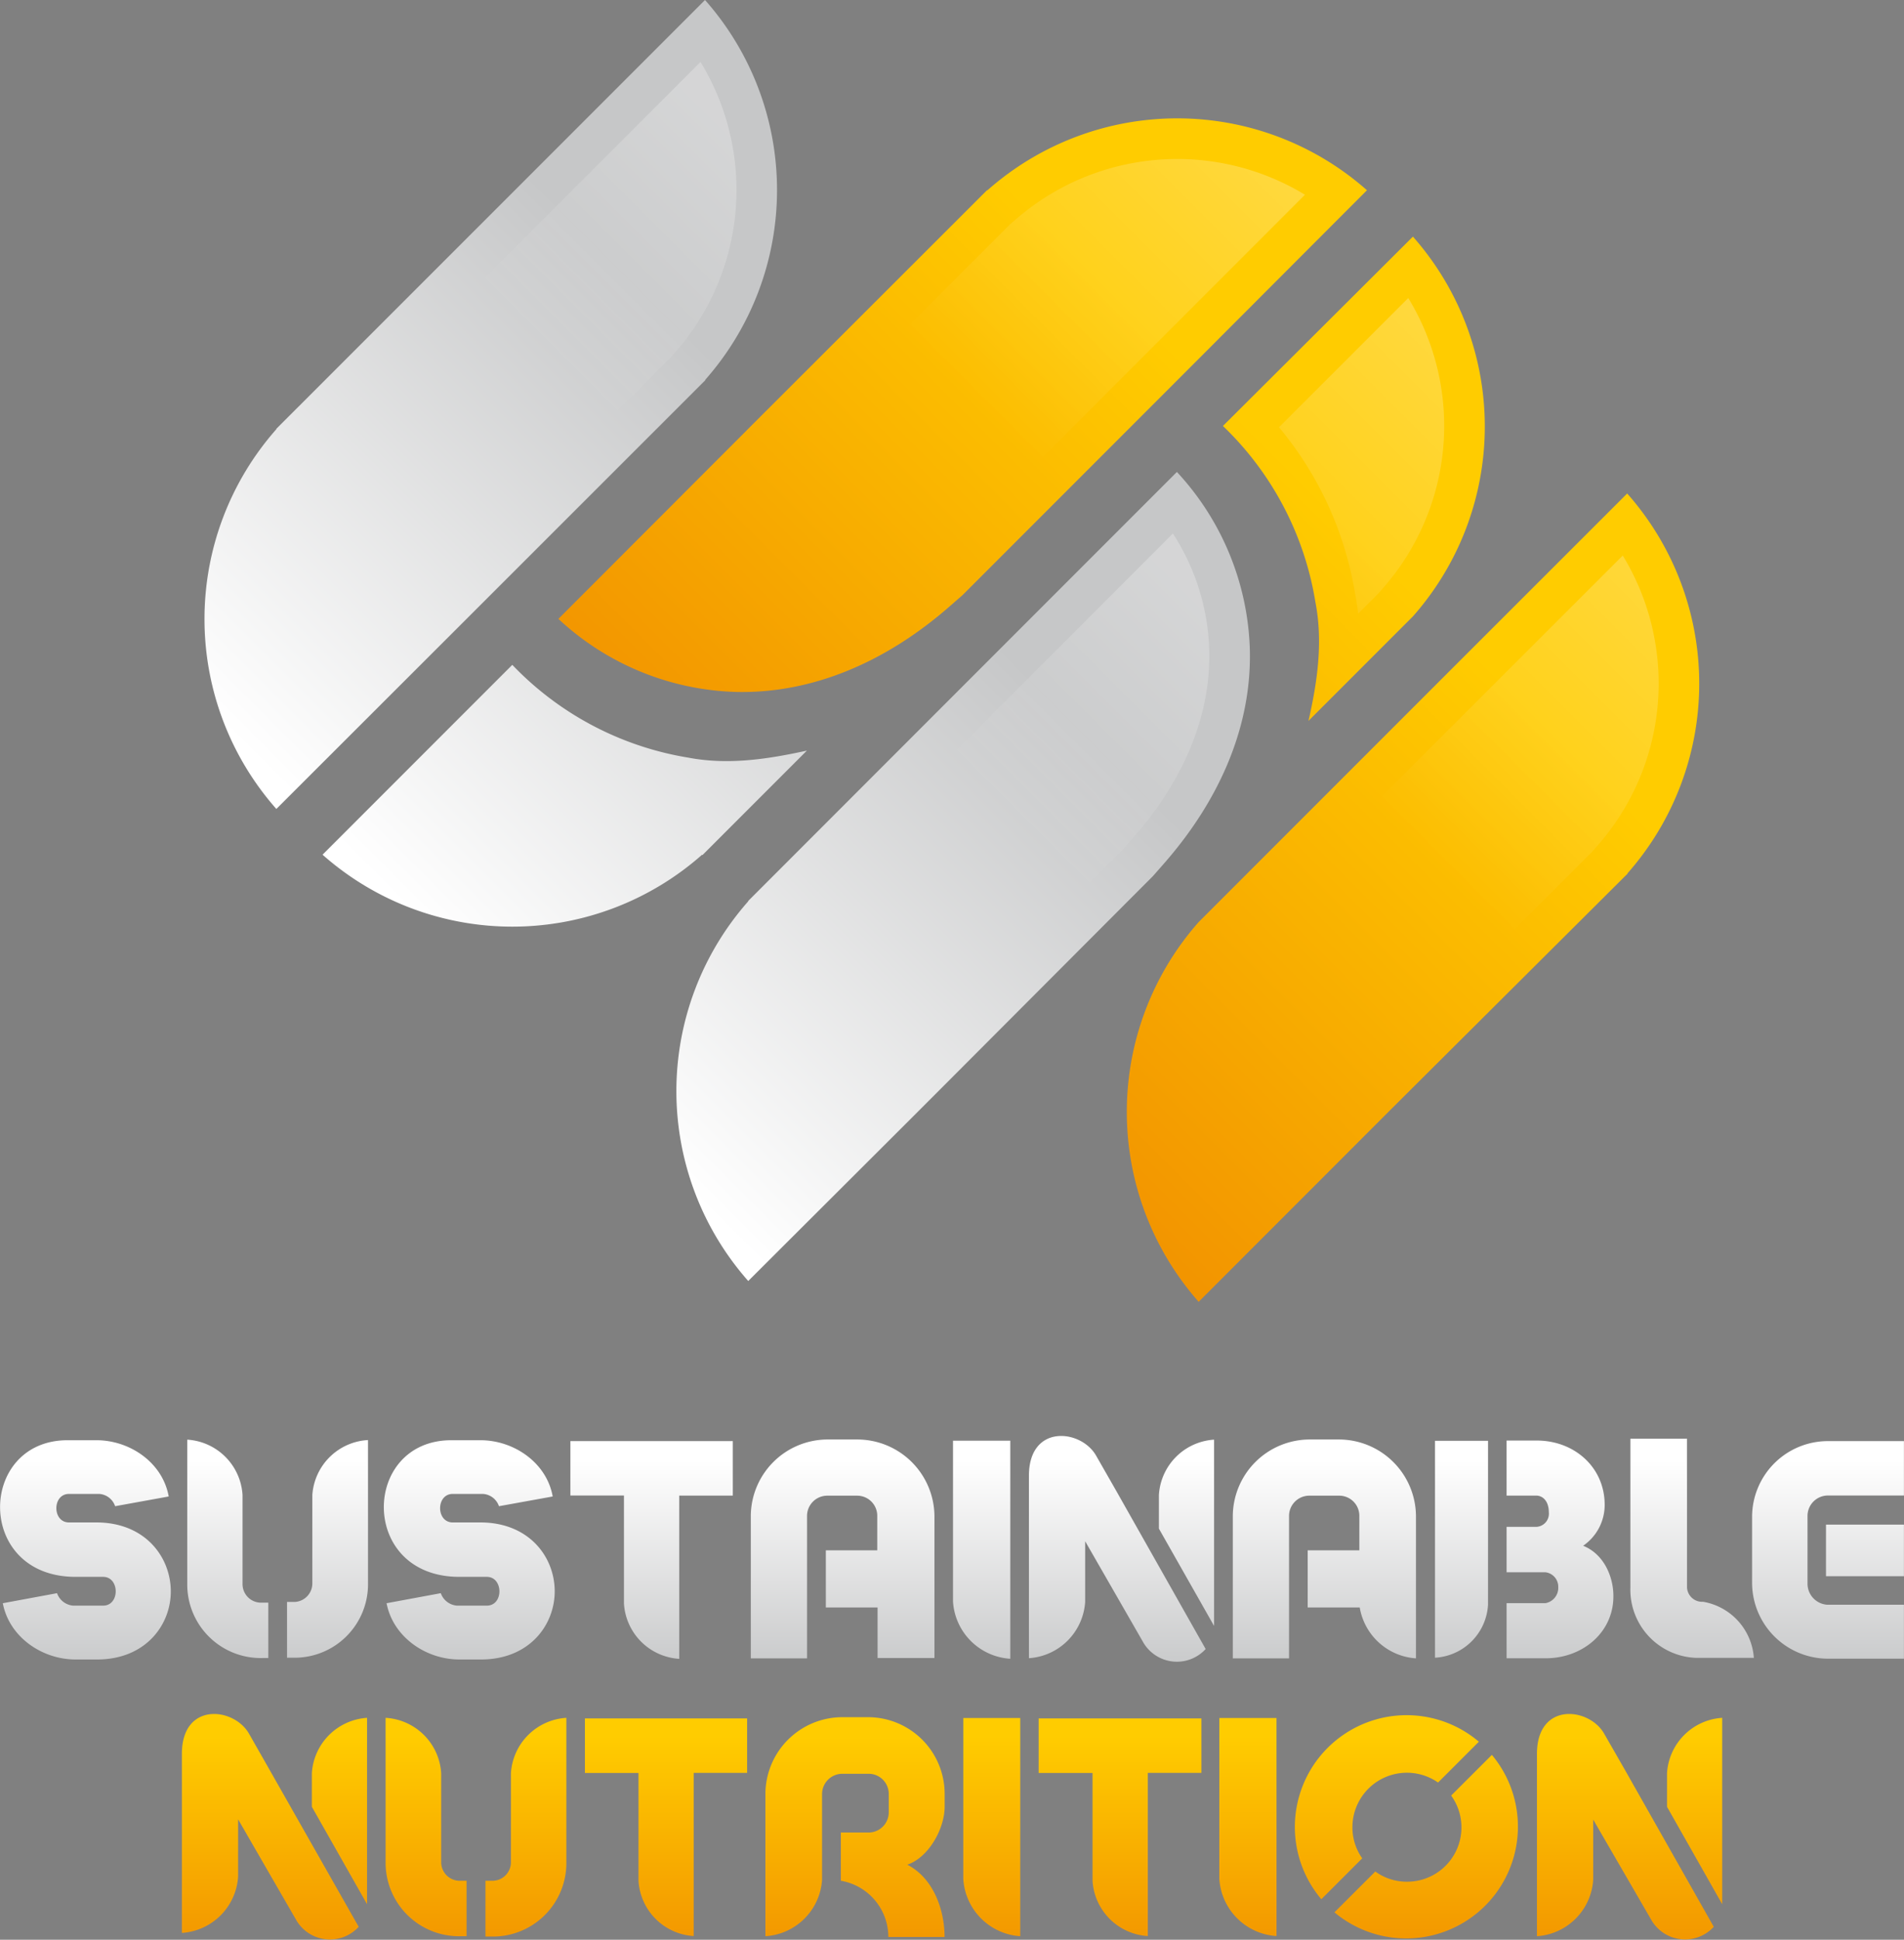 <svg xmlns="http://www.w3.org/2000/svg" xmlns:xlink="http://www.w3.org/1999/xlink" viewBox="0 0 237.01 241.34"><rect x="0" y="0" width="237.01" height="241.34" fill="#808080" stroke="none"/><defs><linearGradient id="a" x1="24.37" y1="87.06" x2="77.91" y2="33.52" gradientUnits="userSpaceOnUse"><stop offset="0" stop-color="#fff"/><stop offset="1" stop-color="#c6c7c8"/></linearGradient><linearGradient id="b" x1="67.64" y1="43.78" x2="93.24" y2="18.18" gradientUnits="userSpaceOnUse"><stop offset="0" stop-color="#fff" stop-opacity="0"/><stop offset="1" stop-color="#fff"/></linearGradient><linearGradient id="c" x1="53.74" y1="116.42" x2="107.27" y2="62.89" xlink:href="#a"/><linearGradient id="d" x1="97.01" y1="73.15" x2="122.61" y2="47.55" xlink:href="#b"/><linearGradient id="e" x1="83.1" y1="145.79" x2="136.64" y2="92.25" xlink:href="#a"/><linearGradient id="f" x1="126.38" y1="102.52" x2="151.98" y2="76.92" xlink:href="#b"/><linearGradient id="g" x1="137.41" y1="150.22" x2="195.23" y2="92.4" gradientUnits="userSpaceOnUse"><stop offset="0" stop-color="#f29400"/><stop offset="1" stop-color="#fc0"/></linearGradient><linearGradient id="h" x1="179.53" y1="108.1" x2="215.52" y2="72.11" xlink:href="#b"/><linearGradient id="i" x1="78.68" y1="91.48" x2="136.49" y2="33.67" xlink:href="#g"/><linearGradient id="j" x1="120.8" y1="49.36" x2="156.78" y2="13.38" xlink:href="#b"/><linearGradient id="k" x1="108.04" y1="120.86" x2="165.86" y2="63.03" xlink:href="#g"/><linearGradient id="l" x1="150.17" y1="78.73" x2="186.15" y2="42.75" xlink:href="#b"/><linearGradient id="m" x1="10.64" y1="208.65" x2="10.64" y2="181.67" gradientUnits="userSpaceOnUse"><stop offset="0" stop-color="#c6c7c8"/><stop offset="1" stop-color="#fff"/></linearGradient><linearGradient id="n" x1="58.41" y1="208.65" x2="58.41" y2="181.67" xlink:href="#m"/><linearGradient id="o" x1="104.88" y1="208.66" x2="104.88" y2="181.67" xlink:href="#m"/><linearGradient id="p" x1="28.33" y1="208.65" x2="28.33" y2="181.68" xlink:href="#m"/><linearGradient id="q" x1="40.72" y1="208.65" x2="40.72" y2="181.68" xlink:href="#m"/><linearGradient id="r" x1="81.08" y1="208.65" x2="81.08" y2="181.68" xlink:href="#m"/><linearGradient id="s" x1="232.15" y1="208.65" x2="232.15" y2="181.67" xlink:href="#m"/><linearGradient id="t" x1="227.55" y1="208.65" x2="227.55" y2="181.68" xlink:href="#m"/><linearGradient id="u" x1="122.19" y1="208.65" x2="122.19" y2="181.68" xlink:href="#m"/><linearGradient id="v" x1="147.7" y1="208.65" x2="147.7" y2="181.67" xlink:href="#m"/><linearGradient id="w" x1="139.08" y1="208.65" x2="139.08" y2="181.68" xlink:href="#m"/><linearGradient id="x" x1="164.88" y1="208.65" x2="164.88" y2="181.67" xlink:href="#m"/><linearGradient id="y" x1="181.93" y1="208.65" x2="181.93" y2="181.66" xlink:href="#m"/><linearGradient id="z" x1="194.2" y1="208.65" x2="194.2" y2="181.67" xlink:href="#m"/><linearGradient id="aa" x1="210.61" y1="208.66" x2="210.61" y2="181.68" xlink:href="#m"/><linearGradient id="ab" x1="82.9" y1="243.18" x2="82.9" y2="216.05" xlink:href="#g"/><linearGradient id="ac" x1="123.47" y1="243.18" x2="123.47" y2="216.03" xlink:href="#g"/><linearGradient id="ad" x1="106.43" y1="243.18" x2="106.43" y2="216.06" xlink:href="#g"/><linearGradient id="ae" x1="177.57" y1="243.18" x2="177.57" y2="216.06" xlink:href="#g"/><linearGradient id="af" x1="172.64" y1="243.18" x2="172.64" y2="216.05" xlink:href="#g"/><linearGradient id="ag" x1="42.26" y1="243.18" x2="42.26" y2="216.05" xlink:href="#g"/><linearGradient id="ah" x1="33.63" y1="243.19" x2="33.63" y2="216.06" xlink:href="#g"/><linearGradient id="ai" x1="53.05" y1="243.18" x2="53.05" y2="216.05" xlink:href="#g"/><linearGradient id="aj" x1="65.44" y1="243.18" x2="65.44" y2="216.05" xlink:href="#g"/><linearGradient id="ak" x1="139.38" y1="243.18" x2="139.38" y2="216.05" xlink:href="#g"/><linearGradient id="al" x1="155.33" y1="243.18" x2="155.33" y2="216.03" xlink:href="#g"/><linearGradient id="am" x1="210.95" y1="243.18" x2="210.95" y2="216.05" xlink:href="#g"/><linearGradient id="an" x1="202.32" y1="243.19" x2="202.32" y2="216.06" xlink:href="#g"/></defs><title>logo.min</title><polygon points="93.14 50.32 93.14 50.32 93.14 50.32 93.14 50.32" style="fill:#1a171b"/><polygon points="93.14 50.32 93.14 50.32 93.14 50.32 93.14 50.32" style="fill:#1a171b"/><polygon points="146.53 50.32 146.53 50.32 146.53 50.32 146.53 50.32" style="fill:#1a171b"/><polygon points="146.53 50.32 146.53 50.32 146.53 50.32 146.53 50.32" style="fill:#1a171b"/><polygon points="63.77 79.69 63.77 79.69 63.77 79.69 63.77 79.69" style="fill:#1a171b"/><polygon points="63.77 79.69 63.77 79.69 63.77 79.69 63.77 79.69" style="fill:#1a171b"/><path d="M87.8,47.3l0-.06A35.66,35.66,0,0,0,87.76,0L69.07,18.69,34.4,53.35l0,0.05a35.67,35.67,0,0,0,0,47.25L58.08,77Z" transform="translate(0)" style="fill:url(#a)"/><path d="M35,92.93a30.53,30.53,0,0,1,3.23-36.18l0.61-.69L87.2,7.71A30.56,30.56,0,0,1,84,43.89l-0.62.7Z" transform="translate(0)" style="opacity:0.26;fill:url(#b)"/><path d="M87.44,106.39l13-13c-4.6,1-9.66,1.85-14.78.87A39,39,0,0,1,63.77,82.72L40.15,106.34a35.65,35.65,0,0,0,47.25,0Z" transform="translate(0)" style="fill:url(#c)"/><path d="M63.77,110.23a30.47,30.47,0,0,1-15.91-4.45L63.94,89.7a43.26,43.26,0,0,0,20.8,9.49c0.78,0.15,1.58.27,2.39,0.36l-2.52,2.52-0.56.49a30.5,30.5,0,0,1-20.27,7.67h0Z" transform="translate(0)" style="opacity:0.26;fill:url(#d)"/><path d="M146.5,58.72L121.35,83.87h0L93.14,112.09l0,0.05a35.66,35.66,0,0,0,0,47.24l20.05-20,2-2,1.57-1.57L143.52,109l1.31-1.49c7.25-8.24,11-17.48,10.75-26.72A33.9,33.9,0,0,0,146.5,58.72Z" transform="translate(0)" style="fill:url(#e)"/><path d="M93.74,151.67A30.57,30.57,0,0,1,97,115.49l0.61-.69L146,66.38A28.11,28.11,0,0,1,150.53,81c0.18,7.95-3.1,16-9.5,23.26l-1.2,1.37Z" transform="translate(0)" style="opacity:0.26;fill:url(#f)"/><path d="M202.55,61.4L178.93,85h0l-29.72,29.72,0,0a35.67,35.67,0,0,0,0,47.25l23.62-23.63L202.6,108.7l0-.05A35.67,35.67,0,0,0,202.55,61.4Z" transform="translate(0)" style="fill:url(#g)"/><path d="M149.8,154.35A30.57,30.57,0,0,1,153,118.16l0.62-.7L202,69.12a30.56,30.56,0,0,1-3.22,36.18l-0.61.69Z" transform="translate(0)" style="opacity:0.26;fill:url(#h)"/><path d="M170.16,23.67a35.66,35.66,0,0,0-47.24,0l-0.06,0L94.65,51.84h0L69.51,77a33.82,33.82,0,0,0,22.1,9.09c9.24,0.22,18.48-3.5,26.72-10.75l1.49-1.3,28.46-28.46Z" transform="translate(0)" style="fill:url(#i)"/><path d="M91.73,81a28.09,28.09,0,0,1-14.57-4.53L125.7,27.94l0.57-.49a30.63,30.63,0,0,1,36.17-3.22L116.36,70.32,115,71.52C107.93,77.74,100.1,81,92.36,81H91.73Z" transform="translate(0)" style="opacity:0.26;fill:url(#j)"/><path d="M163.74,74.91c1,5.11.18,10.19-.86,14.78l13-13,0,0a35.66,35.66,0,0,0,0-47.25L152.23,53A38.93,38.93,0,0,1,163.74,74.91Z" transform="translate(0)" style="fill:url(#k)"/><path d="M169.06,76.35q-0.13-1.18-.36-2.39a43.28,43.28,0,0,0-9.49-20.8L175.3,37.08a30.55,30.55,0,0,1-3.22,36.18l-0.61.69Z" transform="translate(0)" style="opacity:0.26;fill:url(#l)"/><path d="M14.33,187.4a2.24,2.24,0,0,0-2-1.53H8.59c-2.1,0-2.1,3.55,0,3.55H12c6,0,9.19,4.21,9.26,8.45s-3.1,8.6-9.17,8.6H9.41c-4.21,0-8.27-2.82-9.06-7l6.75-1.25a2.32,2.32,0,0,0,2,1.55h3.74c2.1,0,2.07-3.58,0-3.58H9.41c-12.54,0-12.19-17-1-17H12c4.21,0,8.26,2.82,9,7Z" transform="translate(0)" style="fill:url(#m)"/><path d="M62.11,187.4a2.25,2.25,0,0,0-2-1.53H56.36c-2.1,0-2.1,3.55,0,3.55H59.8c6,0,9.19,4.21,9.25,8.45s-3.1,8.6-9.17,8.6H57.18c-4.2,0-8.26-2.82-9.06-7l6.75-1.25a2.33,2.33,0,0,0,2,1.55H60.6c2.11,0,2.07-3.58,0-3.58H57.18c-12.54,0-12.19-17-1-17H59.8c4.2,0,8.26,2.82,9,7Z" transform="translate(0)" style="fill:url(#n)"/><path d="M106.74,179.1H103a9.57,9.57,0,0,0-9.54,9.54v17.69h7V188.63a2.52,2.52,0,0,1,2.49-2.54h3.76a2.5,2.5,0,0,1,2.49,2.54v4.26H102.8V200h6.44v6.29h7.08V188.63A9.61,9.61,0,0,0,106.74,179.1Z" transform="translate(0)" style="fill:url(#o)"/><path d="M30.19,197.08V186h0a7.34,7.34,0,0,0-6.88-6.88v17.92a9.15,9.15,0,0,0,9.37,9.25h0.72V199.4h-1A2.31,2.31,0,0,1,30.19,197.08Z" transform="translate(0)" style="fill:url(#p)"/><path d="M38.88,186h0v11a2.31,2.31,0,0,1-2.15,2.31h-1v6.94h0.72a9.14,9.14,0,0,0,9.36-9.25V179.17A7.34,7.34,0,0,0,38.88,186Z" transform="translate(0)" style="fill:url(#q)"/><path d="M71,179.3v6.77h6.67v13.44h0a7.34,7.34,0,0,0,6.88,6.88V186.08h6.67V179.3H71Z" transform="translate(0)" style="fill:url(#r)"/><rect x="227.3" y="189.69" width="9.7" height="6.42" style="fill:url(#s)"/><path d="M227.47,179.3a9.44,9.44,0,0,0-9.37,9.41V197a9.46,9.46,0,0,0,9.37,9.37H237v-6.71h-9.54A2.63,2.63,0,0,1,225,197v-8.4a2.54,2.54,0,0,1,2.47-2.53H237V179.3h-9.54Z" transform="translate(0)" style="fill:url(#t)"/><path d="M118.63,179.25v20h0a7.61,7.61,0,0,0,7.13,7.13V179.25h-7.13Z" transform="translate(0)" style="fill:url(#u)"/><path d="M144.26,186h0v4.19l6.87,12.11s0-.05,0-0.08v-23.1A7.34,7.34,0,0,0,144.26,186Z" transform="translate(0)" style="fill:url(#v)"/><path d="M136.45,181.12c-1.87-3.31-8.37-4-8.37,2.5l0,15.69v7a7.51,7.51,0,0,0,7-7h0v-7.55l7.29,12.68a4.85,4.85,0,0,0,7.71.73L139,185.58Z" transform="translate(0)" style="fill:url(#w)"/><path d="M166.75,179.1H163a9.58,9.58,0,0,0-9.54,9.54v17.69h7V188.63a2.52,2.52,0,0,1,2.49-2.54h3.77a2.5,2.5,0,0,1,2.49,2.54v4.26h-6.43V200h6.43v0h0.05a7.61,7.61,0,0,0,7,6.33V188.63A9.6,9.6,0,0,0,166.75,179.1Z" transform="translate(0)" style="fill:url(#x)"/><path d="M178.63,199.65h0v6.6a7,7,0,0,0,6.6-6.6V179.26h-6.6v20.38Z" transform="translate(0)" style="fill:url(#y)"/><path d="M197.07,192.32a6.16,6.16,0,0,0,2.68-5.09c0-4.7-3.8-8-8.45-8h-3.76v6.85h3.68c0.88,0,1.58.75,1.58,2.09a1.64,1.64,0,0,1-1.58,1.8h-3.68v5.65h4.85a1.81,1.81,0,0,1,1.58,1.84,1.93,1.93,0,0,1-1.58,2h-4.85v6.86h4.88c4.64,0,8.58-3.32,8.41-8C200.77,196.25,199.75,193.41,197.07,192.32Z" transform="translate(0)" style="fill:url(#z)"/><path d="M212,199.29v0a1.88,1.88,0,0,1-2-1.79V179c-6.87,0-6.94,0-7.05,0v0h0l0,18.52a8.49,8.49,0,0,0,8.24,8.75v0h7.13A7.62,7.62,0,0,0,212,199.29Z" transform="translate(0)" style="fill:url(#aa)"/><path d="M72.81,213.81v6.78h6.67V234h0a7.33,7.33,0,0,0,6.87,6.88V220.58H93v-6.78H72.81Z" transform="translate(0)" style="fill:url(#ab)"/><path d="M119.91,213.75v20h0A7.6,7.6,0,0,0,127,240.9V213.75h-7.13Z" transform="translate(0)" style="fill:url(#ac)"/><path d="M117.59,224.78v-1.6a9.54,9.54,0,0,0-9.49-9.53h-3.29a9.58,9.58,0,0,0-9.53,9.4V240.9a7.53,7.53,0,0,0,7.05-7v-5.91c0-1.4,0-3.4,0-4.79a2.53,2.53,0,0,1,2.52-2.51h3.29a2.5,2.5,0,0,1,2.49,2.51v2.28a2.51,2.51,0,0,1-2.49,2.52h-3.47v6a7.1,7.1,0,0,1,5.91,7h7c0-3.37-1.37-7.31-4.64-9C115.61,231.1,117.59,227.52,117.59,224.78Z" transform="translate(0)" style="fill:url(#ad)"/><path d="M185.71,218.34l-5.07,5.06a6.76,6.76,0,0,1-5.56,10.72,6.65,6.65,0,0,1-3.88-1.27l-5.09,5.08A13.91,13.91,0,0,0,185.71,218.34Z" transform="translate(0)" style="fill:url(#ae)"/><path d="M169.57,231.21a6.64,6.64,0,0,1-1.22-3.83,6.78,6.78,0,0,1,10.66-5.6l5.08-5.08a13.91,13.91,0,0,0-19.61,19.6Z" transform="translate(0)" style="fill:url(#af)"/><path d="M38.82,220.61h0v4.19l6.87,12.12s0-.05,0-0.1V213.73A7.36,7.36,0,0,0,38.82,220.61Z" transform="translate(0)" style="fill:url(#ag)"/><path d="M31,215.71c-1.87-3.31-8.36-4-8.36,2.51l0,15.27v7a7.5,7.5,0,0,0,7-7h0v-7.13L36.94,239a4.85,4.85,0,0,0,7.71.73L33.57,220.22Z" transform="translate(0)" style="fill:url(#ah)"/><path d="M54.92,231.65v-11h0A7.35,7.35,0,0,0,48,213.73v17.91a9.14,9.14,0,0,0,9.37,9.26h0.71V234h-1A2.31,2.31,0,0,1,54.92,231.65Z" transform="translate(0)" style="fill:url(#ai)"/><path d="M63.6,220.61h0v11A2.31,2.31,0,0,1,61.43,234h-1v6.94h0.71a9.14,9.14,0,0,0,9.36-9.26V213.73A7.36,7.36,0,0,0,63.6,220.61Z" transform="translate(0)" style="fill:url(#aj)"/><path d="M129.29,213.81v6.78H136V234h0a7.33,7.33,0,0,0,6.88,6.88V220.58h6.67v-6.78H129.29Z" transform="translate(0)" style="fill:url(#ak)"/><path d="M151.78,213.75v20h0a7.61,7.61,0,0,0,7.12,7.13V213.75h-7.12Z" transform="translate(0)" style="fill:url(#al)"/><path d="M207.51,220.61h0v4.19l6.87,12.12s0-.06,0-0.09V213.73A7.35,7.35,0,0,0,207.51,220.61Z" transform="translate(0)" style="fill:url(#am)"/><path d="M199.69,215.71c-1.87-3.31-8.37-4-8.37,2.51V240.9a7.51,7.51,0,0,0,7-7h0v-7.51L205.63,239a4.85,4.85,0,0,0,7.7.73l-11-19.42Z" transform="translate(0)" style="fill:url(#an)"/></svg>